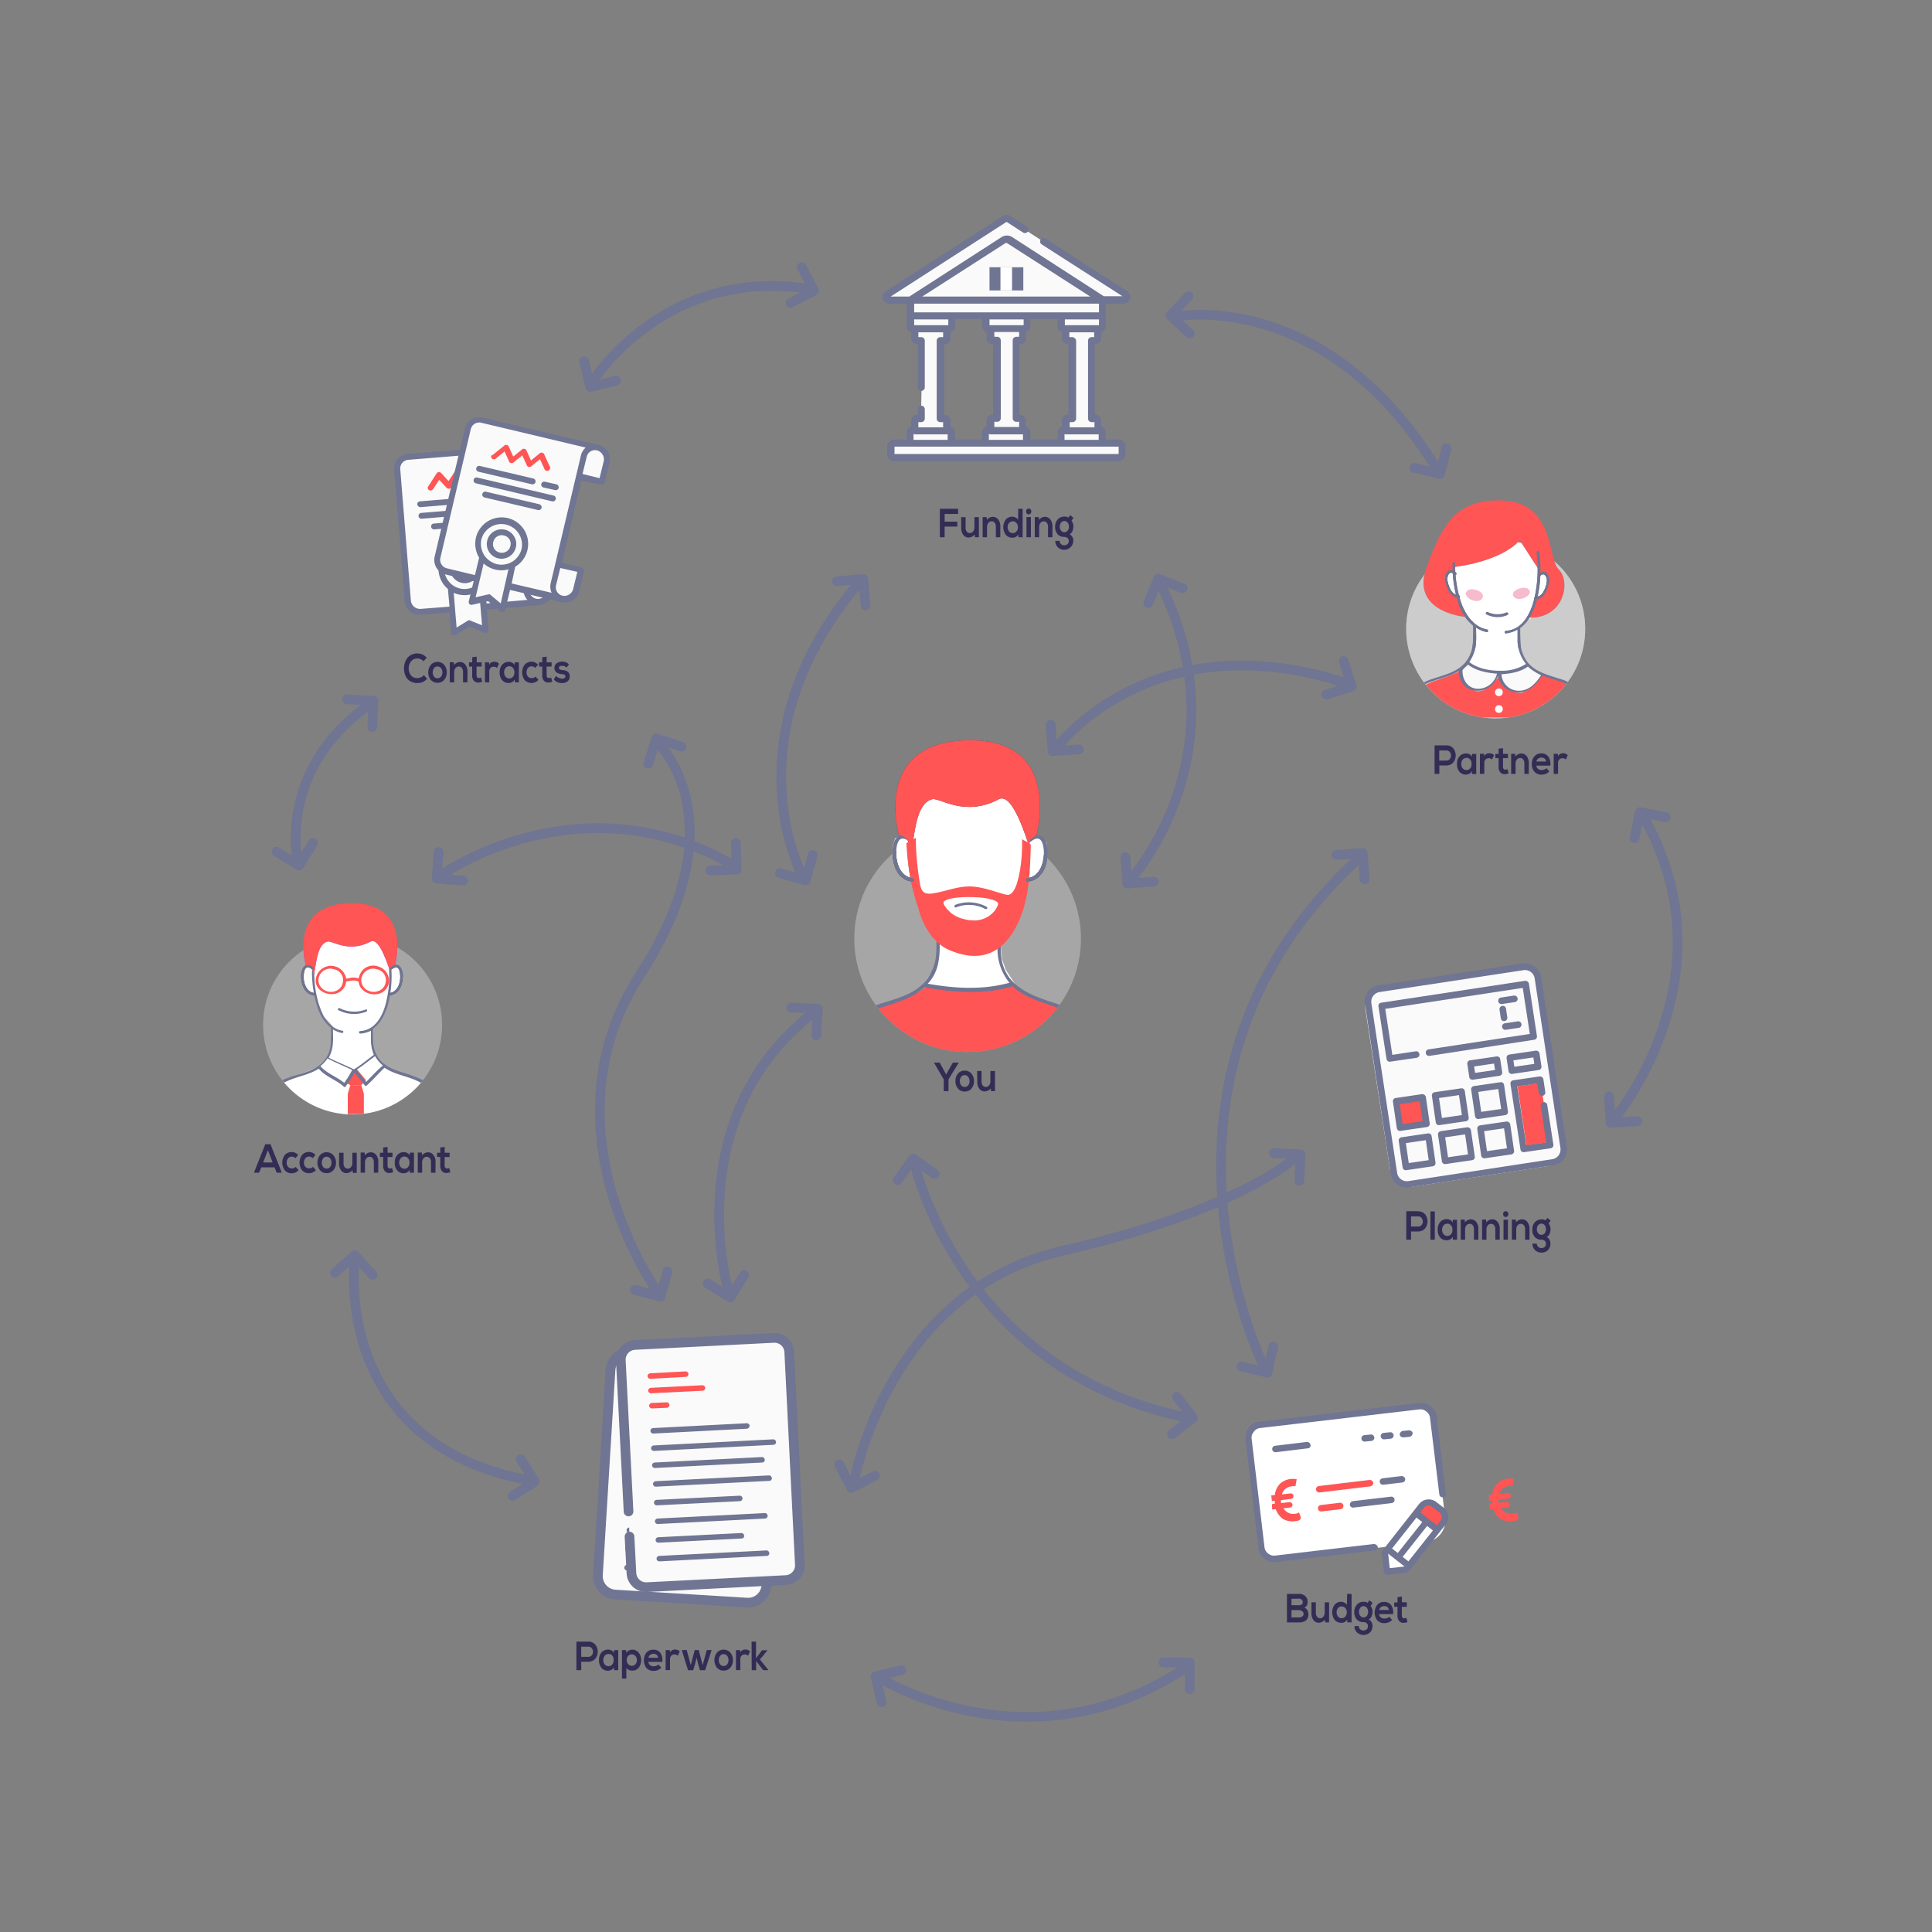 <svg id="Section1" xmlns="http://www.w3.org/2000/svg" viewBox="0 0 600 600"><rect x="0" y="0" width="600" height="600" fill="#808080" stroke="none"/><defs><clipPath id="clip-path"><circle class="cls-1" cx="300.5" cy="291.5" r="35.2"/></clipPath><clipPath id="clip-path-10"><circle class="cls-1" cx="464.5" cy="195.3" r="27.8"/></clipPath><clipPath id="clip-path-13"><path class="cls-1" d="M448.7 169.8h32.5v31.6h-32.5z"/></clipPath><clipPath id="clip-path-18"><circle class="cls-1" cx="109.5" cy="318.3" r="27.8"/></clipPath><style>.cls-1,.cls-10,.cls-11{fill:none}.cls-2{fill:#fff}.cls-3{fill:#f55}.cls-4{clip-path:url(#clip-path)}.cls-5{fill:#ccc;opacity:.5}.cls-12,.cls-20,.cls-5{isolation:isolate}.cls-11{stroke-miterlimit:10}.cls-8{fill:#6f7592}.cls-9{fill:#38332d}.cls-10,.cls-11{stroke:#6f7592;stroke-width:3px}.cls-10{stroke-linecap:round;stroke-linejoin:round}.cls-13{fill:#332d55}.cls-14{fill:#fafafa}.cls-18{clip-path:url(#clip-path-10)}.cls-19{fill:#54bbd3}.cls-20{fill:#e84376;opacity:.2}.cls-21{clip-path:url(#clip-path-13)}.cls-22{clip-path:url(#clip-path-18)}</style></defs><path class="cls-2" d="M283.8 273.3l-3.4-1.1-2-3.6-.7-3.5v-2.5l.6-1.9 1.9-.9 2.9-8 4.3-8.2 30.1-.6 2.6 8.8v7.3l.9 1.2 1.8-.2 1.6 1.8.2 4.9-1.9 4.6-2.6 1.5-2.2.6-7.8 19.4.5 5.1 1.1 3.4 2.7 4-2.9.8-5.7.9-5.7.3-5.4-.4-7.7-1.1 3.4-4.6.9-3.8V291l-5.9-13.2-1.6-4.5z"/><path class="cls-3" d="M320.1 259.5l-3-4c.4 5.8.4 12-1.1 17.6-.4 1.7-1.5 4.8-3.3 4.6s-7.1-2.5-11.4-2.6-8 1.7-12.1 2.2c-2.9.3-3.3-1.2-3.7-3.7a90.17 90.17 0 01-1.2-14.7c0-.7-.4-2.7 0-3.4l-3 4c.4 13.8 3.7 22 3.7 22a33 33 0 001.4 4.2c1.5 3.6 4.4 7.4 8 9 8.7 3.9 16.9 2.5 22-9 3.7-8.4 3.4-17.5 3.7-26.2zM308.5 283a8.07 8.07 0 01-6.9 2.6 6.93 6.93 0 01-2-.3 10.11 10.11 0 01-4-1.7c-.6-.4-3.2-2.9-2.6-3.8 0 0 1.1-1.5 8.4-1.4s8.4 1.7 8.4 1.8c.4.6-1 2.5-1.3 2.8z"/><g class="cls-4"><circle class="cls-5" cx="300.5" cy="291.5" r="35.2"/></g><path stroke-miterlimit="10" stroke="#fff" fill="#fff" d="M283.9 273.3l-3.4-1.1-2-3.6-.7-3.5v-2.5l.6-1.9 1.9-.9 2.9-8 4.4-8.2 30-.6 2.6 8.8v7.3l.9 1.2 1.8-.2 1.6 1.8.2 4.9-1.9 4.6-2.6 1.5-2.2.6-7.8 19.4.5 5.1 1.2 3.4 2.6 4-2.9.8-5.7.9-5.7.3-5.4-.4-7.7-1.1 3.4-4.6.9-3.8V291l-5.9-13.2-1.6-4.5z"/><g class="cls-4"><path class="cls-3" d="M256.3 327s4.4-9.2 12.7-12.4l7.1-2.6s9.7-3.7 11.6-5.6c0 0 18.1 2.6 26.3-1.2 0 0 7.4 5.1 9.8 5.9 0 0 11.4 2.8 15.2 7 0 0 6.4 4.8 6.2 8.8h-88.9z"/></g><path d="M282.9 264.5c1.2-4.2 1.2-14.9 6.6-16.3 2.3-.6 10 5.7 20.7 0 4.3-2.3 8.6 12.4 9.4 14.5l.3-1.9 2-1.5s8.3-30-21.5-29.4-21.2 29.6-21.2 29.6 3.3-.4 3.7 5z" fill="#40405b"/><g class="cls-4"><path class="cls-8" d="M258.9 323.7c2.4-4.3 7-7.6 11.6-9.6 1.9 4.3 2.1 8.9 1.7 13.6h1.2a29.07 29.07 0 00-1.8-14c4.5-1.8 9.3-2.7 13.3-5.4.1-.1.2-.1.2-.2a17.68 17.68 0 002.2-1.6c.1.1.2.2.3.2 9 1.6 18.1 2.2 26.9-.4a11 11 0 001.1 1c4.3 3.3 10.2 4.5 15.1 6.5l.6.3c-3.1 3.5-3.9 8.7-3.8 13.6h1.2c-.1-4.8.6-9.9 3.7-13.1 4.2 2 8.3 5.2 10.5 9.1a33.89 33.89 0 011.8 3.9h1.1a28.13 28.13 0 00-5-8.7c-3.3-3.7-8.6-5.8-13.3-7.4-7.8-2.5-15.8-5.5-16.6-14.9-.2-2.3-.1-4.6-.1-7 3.7-2.6 5.9-7.2 7.2-11.7a55.42 55.42 0 001.5-17.7 4.87 4.87 0 01-1.1.4 55 55 0 01-1.3 16.2c-1.5 6.3-5.1 13.3-12.4 13.7a2.44 2.44 0 000 1.2 12.08 12.08 0 005.1-1.4c0 1.8-.1 3.5 0 5.3a16.37 16.37 0 003.7 9.6c-8.3 2.3-16.9 1.8-25.4.3 2.7-2.8 3.5-6.2 3.7-9.9.1-2 0-4.1 0-6.1a12.25 12.25 0 004.4 1.7c.7.1.9-1 .2-1.1-5.9-1.1-9.2-6.4-11-11.6a50.94 50.94 0 01-2.5-16.9c0-.7-1.1-.6-1.1.1a52.83 52.83 0 002.7 17.7 20.38 20.38 0 006.3 9.4c0 2.6.1 5.2-.1 7.8a14.35 14.35 0 01-3.4 8.2c-3.3 3.9-8.5 5.2-13.2 6.7s-10 3.6-13.3 7.4a28.13 28.13 0 00-5 8.7h1.1c.7-1.2 1.3-2.7 2-3.9z"/></g><g class="cls-4"><path class="cls-8" d="M296.9 281.8a10.76 10.76 0 019.1.5c.5.2.9-.4.4-.7a11.77 11.77 0 00-9.7-.6c-.5.2-.3 1 .2.8z"/></g><g class="cls-4"><path class="cls-9" d="M319.7 260.4c-.5.4 0 1.4.5.9 3.3-2.6 4 1.1 4 3.9-.1 3.2-1.5 7.1-5.1 7.5-.7.1-.7 1.2 0 1.1 4.8-.5 6.3-5.3 6.2-9.6-.1-3.7-2.1-6.5-5.6-3.8z"/></g><g class="cls-4"><path class="cls-9" d="M282.8 260.4c.5.4 0 1.4-.5.9-3.3-2.6-4 1.1-4 3.9.1 3.2 1.5 7.1 5.1 7.5.7.1.7 1.2 0 1.1-4.8-.5-6.3-5.3-6.2-9.6 0-3.7 2.1-6.5 5.6-3.8z"/></g><g class="cls-4"><path class="cls-3" d="M320.2 259.7l-3-4c.4 5.8.4 12-1.1 17.6-.4 1.7-1.5 4.8-3.3 4.6s-7.1-2.5-11.4-2.6-8 1.7-12.1 2.2c-2.9.3-3.3-1.2-3.7-3.7a90.17 90.17 0 01-1.2-14.7c0-.7-.4-2.7 0-3.4l-3 4c.4 13.8 3.7 22 3.7 22a33 33 0 001.4 4.2c1.5 3.6 4.4 7.4 8 9 8.7 3.9 16.9 2.5 22-9 3.6-8.4 3.4-17.5 3.7-26.2zm-11.6 23.5a8.07 8.07 0 01-6.9 2.6 6.93 6.93 0 01-2-.3 10.11 10.11 0 01-4-1.7c-.6-.4-3.2-2.9-2.6-3.8 0 0 1.1-1.5 8.4-1.4s8.4 1.7 8.4 1.8c.4.6-1 2.5-1.3 2.8z"/></g><path class="cls-8" d="M319.7 260.4c-.5.4 0 1.4.5.9 3.3-2.6 4 1.1 4 3.9-.1 3.2-1.5 7.1-5.1 7.5-.7.1-.7 1.2 0 1.1 4.8-.5 6.3-5.3 6.2-9.6-.1-3.7-2.1-6.5-5.6-3.8zm-36.9 0c.5.4 0 1.4-.5.9-3.3-2.6-4 1.1-4 3.9.1 3.2 1.5 7.1 5.1 7.5.7.1.7 1.2 0 1.1-4.8-.5-6.3-5.3-6.2-9.6 0-3.7 2.1-6.5 5.6-3.8z"/><path class="cls-3" d="M282.9 264.5c1.2-4.2 1.2-14.9 6.6-16.3 2.3-.6 10 5.7 20.7 0 4.3-2.3 8.6 12.4 9.4 14.5l.3-1.9 2-1.5s8.3-30-21.5-29.4-21.2 29.6-21.2 29.6 3.3-.4 3.7 5z"/><path class="cls-10" d="M249 83l3.8 7.3-7.3 3.8M143.8 273.5l-8.2-.7.6-8.2"/><path class="cls-11" d="M92.5 267.4s-6.7-28.3 22.4-48.7M249.2 272s-23.3-43.1 17.8-91.3m61.1 51.6s29.3-40.1 90.5-20M351 273.2s35.8-38.9 9.1-92.5m5.1-82.4s46.4-9.2 81.2 47.6m54.9 201.6s37.6-44.5 8.9-94.1M392.8 425s-45.3-90.7 29.5-158.7m-218 135s-36.6-50.6-5.5-98.6 5.5-72 5.5-72M136.6 272s43-31 91.2-3.3M110.1 392.2s-6.7 56.5 54.6 67.6m61.6-58.5s-16.1-54.6 26.8-87.1m30.9 47s14 64.6 84.8 79.1"/><path class="cls-11" d="M265.1 460.8s10.1-59.9 65-72.4 72.5-29.1 72.5-29.1M273.4 521.2s46.5 29.3 95.5-3.7"/><path class="cls-10" d="M361.3 516.3h8.2v8.3m-95.7 4l-1.9-8 8-1.9m-8.2-60.4l-7.3 3.8-3.8-7.3m-29.5-58.9l-4.3 7.1-7-4.4m-12.5-3.8l-2.2 7.9-7.9-2.1m-35.5 52.6l4.4 6.9-6.9 4.5M104 395.3l6.2-5.5 5.5 6.1m249.8 37.9l5 6.5-6.5 5.1m31.4-27.2l-1.8 8.1-8.1-1.9m10.1-66.3l8.3.4-.4 8.2m-124.7-.2l4.8-6.7 6.7 4.8m-44.6-51.7l8.3.4-.5 8.2m255 26.7l-8.3.5-.5-8.2m7.9-80.2l1.7-8.1 8 1.6M415 265.5l8.2-.6.6 8.2m-6.5-67.8l2.5 7.9-7.9 2.5m-76.8 17l-8.2.6-.6-8.2m32 48.7l-8.2.6-.6-8.2m7.1-78.9l3.1-7.6 7.6 3m-107.4-2.2l8.2-.7.7 8.2m-77.5-69.8l-8 2-1.9-8m71 153.3l-2.2 7.9-8-2.2m-13.7-9.4l.3 8.3-8.2.2m-123.4-8.5l-4.3 7-7-4.3m21.9-47.3l8.2.4-.4 8.2m85.7 11.4l2.5-7.9 7.9 2.6m157.8-128.3l-6-5.6 5.6-6m80.1 47.2l-2 8-8-1.9"/><g class="cls-12"><path class="cls-13" d="M291.83 330l2 3.66 2.09-3.66h1.79v.08l-3.14 5.13v3.65h-1.49v-3.66l-3-5.13V330zm5.67 3.42a2.6 2.6 0 012.08-.93 2.64 2.64 0 012.1.93 3.43 3.43 0 01.8 2.32 3.48 3.48 0 01-.78 2.32 2.63 2.63 0 01-2.11.93 2.59 2.59 0 01-2.09-.93 3.48 3.48 0 01-.78-2.32 3.52 3.52 0 01.78-2.32zm2.09.47a1.27 1.27 0 00-1.1.55 2.31 2.31 0 000 2.6 1.42 1.42 0 002.21 0 2.12 2.12 0 00.4-1.3 2.08 2.08 0 00-.42-1.29 1.31 1.31 0 00-1.09-.56zm3.87-1.28h1.37v3.27a2 2 0 00.35 1.2 1.19 1.19 0 001 .47 1.25 1.25 0 001-.51 1.92 1.92 0 00.4-1.24v-3.19H309v6.25h-1.23l-.09-.84a2.48 2.48 0 01-1.87.93 2 2 0 01-1.66-.82 3.53 3.53 0 01-.64-2.24z"/></g><g class="cls-12"><path class="cls-13" d="M182.73 509.81a2.84 2.84 0 011.26.27 2.64 2.64 0 01.92.71 3.09 3.09 0 01.53 1 3.58 3.58 0 010 2.3 3.09 3.09 0 01-.53 1 2.64 2.64 0 01-.92.71 2.84 2.84 0 01-1.26.27h-2.22v2.61H179v-8.86h3.71zm-2.22 1.59v3.14h2.22a1.26 1.26 0 001.06-.49 1.66 1.66 0 00.38-1.08 1.82 1.82 0 00-.38-1.08 1.28 1.28 0 00-1.06-.49zm10.13 1.9l.05-.86H192v6.24h-1.29l-.07-.91a1.64 1.64 0 01-.75.79 2.26 2.26 0 01-1 .31 2.61 2.61 0 01-2.06-.86 3.48 3.48 0 01-.8-2.46 3.38 3.38 0 01.82-2.41 2.65 2.65 0 012.07-.85 2 2 0 011 .28 1.8 1.8 0 01.72.73zm-1.64.37a1.56 1.56 0 00-1.18.5 2.32 2.32 0 000 2.77 1.54 1.54 0 001.18.51 1.48 1.48 0 001-.39 1.7 1.7 0 00.52-.94 3.45 3.45 0 000-1.11 1.69 1.69 0 00-.52-1 1.48 1.48 0 00-1-.34zm5.53 7.62h-1.37v-8.85h1.28l.09.86a1.9 1.9 0 01.8-.74 2.16 2.16 0 011-.26 2.57 2.57 0 012 .93 3.47 3.47 0 01.79 2.34 3.61 3.61 0 01-.75 2.34 2.5 2.5 0 01-2 .92 2.82 2.82 0 01-1.06-.21 1.54 1.54 0 01-.79-.67zm.57-4.46a1.51 1.51 0 002.26 0 2.08 2.08 0 000-2.53 1.55 1.55 0 00-2.3 0 1.93 1.93 0 00-.43 1.27 1.87 1.87 0 00.47 1.26zm10.59-.72h-4.33a1.38 1.38 0 00.5 1 1.71 1.71 0 001.15.37 2.26 2.26 0 00.83-.16 1.5 1.5 0 00.65-.42l.88 1a2.59 2.59 0 01-1.07.75 3.36 3.36 0 01-1.31.26 2.88 2.88 0 01-2.24-.9 4 4 0 010-4.78 2.75 2.75 0 012.15-.91 2.6 2.6 0 012.19 1 4.09 4.09 0 01.6 2.79zm-4.31-1.28h3a1.32 1.32 0 00-.45-.9 1.5 1.5 0 00-1-.31 1.6 1.6 0 00-1 .31 1.52 1.52 0 00-.55.9zm5.36-2.39H208l.1.72a1.62 1.62 0 01.68-.71 2.21 2.21 0 01.89-.17 1.85 1.85 0 011.43.59l-.62 1.34a1.41 1.41 0 00-1-.4 1.37 1.37 0 00-1 .38 1.64 1.64 0 00-.4 1.2v3.29h-1.37zm9.01-.01H217l1.22 4.69 1.27-4.69H221l-2 6.27h-1.6l-.57-1.84-.49-2.09-.5 2.09-.57 1.84h-1.6l-1.94-6.27h1.53l1.27 4.69zm6.89.82a2.61 2.61 0 012.08-.94 2.66 2.66 0 012.1.94 3.41 3.41 0 01.8 2.32 3.5 3.5 0 01-.78 2.32 2.63 2.63 0 01-2.11.93 2.59 2.59 0 01-2.09-.93 3.84 3.84 0 010-4.64zm2.09.47a1.28 1.28 0 00-1.1.54 2.15 2.15 0 00-.4 1.31 2.09 2.09 0 00.4 1.29 1.4 1.4 0 002.21 0 2.23 2.23 0 000-2.58 1.31 1.31 0 00-1.11-.56zm3.84-1.28h1.27l.1.72a1.62 1.62 0 01.68-.71 2.19 2.19 0 01.88-.17 1.83 1.83 0 011.43.59l-.62 1.34a1.37 1.37 0 00-1-.4 1.41 1.41 0 00-1 .38 1.63 1.63 0 00-.39 1.2v3.29h-1.37zm4.84-2.61h1.38V515l1.86-2.51h1.64v.09l-2.29 2.8 2.58 3.18v.12H237l-2.17-2.82v2.82h-1.38z"/></g><g class="cls-12"><path class="cls-13" d="M293.37 166.84h-1.49V158h5.66v1.61h-4.17V162h3.94v1.54h-3.94zm5.12-6.24h1.38v3.26a2 2 0 00.34 1.21 1.19 1.19 0 001 .47 1.22 1.22 0 001-.51 1.92 1.92 0 00.4-1.24v-3.19H304v6.25h-1.22l-.09-.85a2.49 2.49 0 01-1.88.94 2 2 0 01-1.66-.82 3.61 3.61 0 01-.64-2.24zm12.16 6.24h-1.37v-3.27a2 2 0 00-.35-1.2 1.16 1.16 0 00-1-.47 1.25 1.25 0 00-1 .51 2 2 0 00-.4 1.24v3.19h-1.36v-6.25h1.23l.09.85a2.44 2.44 0 011.82-.94 2.08 2.08 0 011.68.82 3.4 3.4 0 01.67 2.24zm5.57-8.84h1.37v8.85h-1.28l-.09-.86a1.94 1.94 0 01-1.79 1 2.67 2.67 0 01-2.05-.88 4 4 0 010-4.8 2.63 2.63 0 012-.85 2.37 2.37 0 011 .27 1.58 1.58 0 01.79.73zm-1.7 3.9a1.47 1.47 0 00-1.13.5 1.89 1.89 0 00-.45 1.32 2 2 0 00.46 1.33 1.44 1.44 0 001.12.51 1.48 1.48 0 001.14-.51 1.89 1.89 0 00.47-1.33 1.84 1.84 0 00-.48-1.31 1.48 1.48 0 00-1.13-.52zm4.39-2.39a.87.87 0 01-.25-.67.88.88 0 01.25-.67.76.76 0 011.11 0 .89.89 0 01.26.67.87.87 0 01-.26.67.76.76 0 01-1.11 0zm1.24 1.07h-1.37v6.26h1.37zm6.69 6.26h-1.37v-3.27a2 2 0 00-.35-1.2 1.16 1.16 0 00-1-.47 1.25 1.25 0 00-1 .51 2 2 0 00-.4 1.24v3.19h-1.36v-6.25h1.23l.09.85a2.46 2.46 0 011.82-.94 2.06 2.06 0 011.68.82 3.4 3.4 0 01.67 2.24zm4.98-6.09l.56-.78 1 .86-.62.88a2.92 2.92 0 01.58 1.85 3.46 3.46 0 01-.27 1.35 1.88 1.88 0 01-.9 1 2.19 2.19 0 011.15 2.06 2.84 2.84 0 01-4.79 2 2.67 2.67 0 01-.8-2h1.36a1.24 1.24 0 00.42 1 1.52 1.52 0 001 .37 1.49 1.49 0 001-.35 1.25 1.25 0 00.4-1 1.11 1.11 0 00-.42-.93 1.61 1.61 0 00-1-.32 2.6 2.6 0 01-2.05-.84 3.29 3.29 0 01-.76-2.3 3.25 3.25 0 01.81-2.3 2.66 2.66 0 012-.86 2.06 2.06 0 011.33.31zm-1.27 1.05a1.31 1.31 0 00-1 .48 1.88 1.88 0 00-.42 1.28 1.85 1.85 0 00.42 1.27 1.33 1.33 0 001 .46 1.3 1.3 0 001-.47 1.89 1.89 0 00.41-1.26 1.92 1.92 0 00-.41-1.27 1.29 1.29 0 00-1-.49z"/></g><g class="cls-12"><path class="cls-13" d="M131.63 209.66l1 1.15a3.82 3.82 0 01-3 1.32 4.36 4.36 0 01-1.88-.39 3.48 3.48 0 01-1.31-1 4.6 4.6 0 01-.73-1.45 5.48 5.48 0 01-.25-1.69 5.75 5.75 0 01.25-1.71 4.77 4.77 0 01.76-1.49 3.42 3.42 0 011.32-1.07 4.08 4.08 0 011.84-.4 3.77 3.77 0 012.89 1.35l-1 1.08a2.43 2.43 0 00-1.9-.84 2.39 2.39 0 00-2 .92 3.37 3.37 0 00-.69 2.16 3.45 3.45 0 00.69 2.12 2.4 2.4 0 002 .88 2.55 2.55 0 001.06-.24 2.44 2.44 0 00.95-.7zm2.16-3.16a2.57 2.57 0 012.08-.94 2.63 2.63 0 012.1.94 3.77 3.77 0 010 4.63 2.84 2.84 0 01-4.2 0 3.81 3.81 0 010-4.63zm2.09.46a1.32 1.32 0 00-1.11.55 2.36 2.36 0 000 2.6 1.41 1.41 0 002.22 0 2.25 2.25 0 000-2.59 1.32 1.32 0 00-1.11-.52zm9.29 4.96h-1.37v-3.26a2 2 0 00-.35-1.2 1.16 1.16 0 00-1-.47 1.25 1.25 0 00-1 .51 2 2 0 00-.4 1.24v3.18h-1.36v-6.25h1.23l.09.85a2.48 2.48 0 011.82-.94 2.11 2.11 0 011.68.82 3.43 3.43 0 01.67 2.25zm1.51-7.83l1.37-.16v1.77h1.53v1.3H148v2.69a1 1 0 00.19.66.69.69 0 00.53.23 1.42 1.42 0 00.66-.19l.38 1.31a2.8 2.8 0 01-1.13.27 1.76 1.76 0 01-1.46-.55 2.47 2.47 0 01-.53-1.73V207h-1v-1.3h1zm3.92 1.6h1.27l.1.72a1.56 1.56 0 01.68-.71 2 2 0 01.89-.18 1.79 1.79 0 011.42.6l-.61 1.34a1.42 1.42 0 00-1-.41 1.34 1.34 0 00-1 .39 1.57 1.57 0 00-.4 1.19v3.29h-1.35zm9.23.86v-.86h1.31v6.23h-1.24l-.07-.91a1.66 1.66 0 01-.75.8 2.21 2.21 0 01-1.05.3 2.62 2.62 0 01-2.06-.85 3.52 3.52 0 01-.79-2.46 3.4 3.4 0 01.81-2.42 2.72 2.72 0 012.08-.84 2.1 2.1 0 011 .27 1.71 1.71 0 01.76.74zm-1.64.36a1.52 1.52 0 00-1.17.51 2.26 2.26 0 000 2.76 1.49 1.49 0 001.17.52 1.44 1.44 0 001-.4 1.67 1.67 0 00.52-.94 3.44 3.44 0 000-1.11 1.67 1.67 0 00-.52-.94 1.44 1.44 0 00-1-.4zm8.12 3.2l.92 1a2.78 2.78 0 01-2.13 1 2.83 2.83 0 01-2.11-.85 4 4 0 010-4.9 2.83 2.83 0 012.11-.85 2.62 2.62 0 012 .92l-.87 1a1.51 1.51 0 00-1.11-.5 1.47 1.47 0 00-1.15.52 2 2 0 00-.45 1.33 1.89 1.89 0 00.45 1.34 1.49 1.49 0 001.13.48 1.53 1.53 0 001.21-.49zm2.09-6.02l1.37-.16v1.77h1.53v1.3h-1.54v2.69a1 1 0 00.2.66.65.65 0 00.52.23 1.38 1.38 0 00.66-.19l.39 1.31a2.88 2.88 0 01-1.14.27 1.74 1.74 0 01-1.45-.55 2.47 2.47 0 01-.54-1.73V207h-1v-1.3h1zm8.31 2.24l-.76 1a1.82 1.82 0 00-1.38-.55c-.67 0-1 .2-1 .62s.35.63 1 .68a5.5 5.5 0 01.65.08 2.9 2.9 0 01.63.18 1.82 1.82 0 01.56.34 1.67 1.67 0 01.38.56 2.17 2.17 0 01.15.84 1.94 1.94 0 01-.62 1.46 2.5 2.5 0 01-1.76.59 4.05 4.05 0 01-1.39-.23 3 3 0 01-1.17-.9l.68-1.11a2.12 2.12 0 00.85.61 2.86 2.86 0 001.06.27 1.11 1.11 0 00.7-.2.66.66 0 00.3-.55.53.53 0 00-.25-.47 2.13 2.13 0 00-.85-.19 3.79 3.79 0 01-.81-.14 3.12 3.12 0 01-.73-.32 1.43 1.43 0 01-.55-.59 1.79 1.79 0 01-.21-.88 1.88 1.88 0 01.22-.91 1.62 1.62 0 01.58-.61 2.86 2.86 0 01.74-.32 2.76 2.76 0 01.8-.11 2.92 2.92 0 012.18.85z"/></g><g class="cls-12"><path class="cls-13" d="M440.44 376.18a2.91 2.91 0 011.26.27 2.6 2.6 0 01.91.71 3.09 3.09 0 01.53 1 3.43 3.43 0 01.19 1.15 3.51 3.51 0 01-.19 1.15 3.2 3.2 0 01-.53 1 2.6 2.6 0 01-.91.71 2.91 2.91 0 01-1.26.27h-2.23V385h-1.48v-8.85h3.71zm-2.23 1.59v3.14h2.23a1.3 1.3 0 001.06-.49 1.65 1.65 0 00.37-1.08 1.71 1.71 0 00-.38-1.08 1.24 1.24 0 00-1.05-.49zm6.02-1.57h1.36v8.8h-1.36zm6.91 3.47l.05-.86h1.31V385h-1.29l-.07-.91a1.66 1.66 0 01-.75.8 2.21 2.21 0 01-1.05.3 2.62 2.62 0 01-2.06-.85 3.52 3.52 0 01-.79-2.46 3.4 3.4 0 01.81-2.42 2.72 2.72 0 012.08-.84 2.1 2.1 0 011 .27 1.71 1.71 0 01.76.78zm-1.64.37a1.51 1.51 0 00-1.17.5 2 2 0 00-.47 1.38 2 2 0 00.47 1.39 1.52 1.52 0 001.17.51 1.46 1.46 0 001-.39 1.67 1.67 0 00.52-.95 3.38 3.38 0 000-1.1 1.61 1.61 0 00-.52-.95 1.46 1.46 0 00-1-.43zm9.62 4.96h-1.37v-3.26a2 2 0 00-.35-1.2 1.19 1.19 0 00-1-.47 1.25 1.25 0 00-1 .51 1.9 1.9 0 00-.4 1.24V385h-1.36v-6.25h1.23l.09.85a2.46 2.46 0 011.82-.93 2.1 2.1 0 011.68.81 3.51 3.51 0 01.67 2.25zm6.63 0h-1.37v-3.26a2 2 0 00-.35-1.2 1.16 1.16 0 00-1-.47 1.25 1.25 0 00-1 .51 2 2 0 00-.4 1.24V385h-1.36v-6.25h1.23l.09.85a2.48 2.48 0 011.82-.93 2.07 2.07 0 011.68.81 3.45 3.45 0 01.67 2.25zm1.31-7.28a1 1 0 010-1.34.81.81 0 01.56-.24.77.77 0 01.55.24 1 1 0 010 1.34.77.77 0 01-.55.24.81.81 0 01-.56-.24zm1.24 1.06h-1.37V385h1.37zM475 385h-1.37v-3.26a1.9 1.9 0 00-.35-1.2 1.16 1.16 0 00-1-.47 1.22 1.22 0 00-1 .51 1.9 1.9 0 00-.4 1.24V385h-1.36v-6.25h1.22l.09.85a2.48 2.48 0 011.82-.93 2.11 2.11 0 011.69.81 3.5 3.5 0 01.66 2.25zm5-6l.55-.79 1 .87-.62.88a2.91 2.91 0 01.59 1.85 3.55 3.55 0 01-.28 1.35 1.86 1.86 0 01-.89 1 2.19 2.19 0 011.14 2.06 2.63 2.63 0 01-2.77 2.78 2.79 2.79 0 01-2-.77 2.68 2.68 0 01-.8-2h1.36a1.26 1.26 0 00.43 1 1.53 1.53 0 001 .37 1.47 1.47 0 001-.35 1.25 1.25 0 00.4-1 1.09 1.09 0 00-.42-.93 1.54 1.54 0 00-1-.32 2.63 2.63 0 01-2.06-.85 3.31 3.31 0 01-.76-2.29 3.25 3.25 0 01.81-2.3 2.63 2.63 0 012-.86 2 2 0 011.32.3zm-1.29 1a1.32 1.32 0 00-1 .48 1.88 1.88 0 00-.42 1.28 1.81 1.81 0 00.42 1.26 1.31 1.31 0 001 .47 1.33 1.33 0 001-.47 2.16 2.16 0 000-2.53 1.29 1.29 0 00-1-.49z"/></g><g class="cls-12"><path class="cls-13" d="M403.35 495a2.89 2.89 0 012 .65 2.39 2.39 0 01.74 1.92 1.78 1.78 0 01-1 1.71 1.66 1.66 0 01.94.83 2.53 2.53 0 01.32 1.14c0 1.74-1 2.61-2.95 2.61h-3.73V495zm-2.27 1.52v2h2.27c.83 0 1.24-.32 1.24-.95a1.12 1.12 0 00-.3-.74 1.21 1.21 0 00-.94-.35zm0 3.51v2.27h2.27a2.39 2.39 0 00.66-.08 1.24 1.24 0 00.56-.33.89.89 0 00.26-.65 1 1 0 00-.48-.89 1.8 1.8 0 00-1-.32zm6.2-2.42h1.37v3.27a2 2 0 00.35 1.2 1.16 1.16 0 001 .47 1.22 1.22 0 001-.51 1.92 1.92 0 00.4-1.24v-3.19h1.36v6.25h-1.22l-.09-.85a2.48 2.48 0 01-1.88.94 2 2 0 01-1.66-.82 3.61 3.61 0 01-.63-2.24zm11.08-2.61h1.38v8.84h-1.29l-.09-.86a1.9 1.9 0 01-1.78 1 2.66 2.66 0 01-2.06-.88 4 4 0 010-4.8 2.63 2.63 0 012-.85 2.37 2.37 0 011 .27 1.64 1.64 0 01.78.73zm-1.69 3.89a1.47 1.47 0 00-1.13.5 2.16 2.16 0 000 2.65 1.43 1.43 0 001.12.51 1.48 1.48 0 001.14-.51 1.87 1.87 0 00.46-1.33 1.85 1.85 0 00-.47-1.31 1.48 1.48 0 00-1.12-.5zm8.06-1.13l.55-.78 1 .86-.62.89a2.88 2.88 0 01.59 1.84 3.38 3.38 0 01-.28 1.36 1.84 1.84 0 01-.89 1 2.2 2.2 0 011.15 2.06 2.7 2.7 0 01-.78 2 3 3 0 01-4 0 2.66 2.66 0 01-.79-2H422a1.24 1.24 0 00.42 1 1.48 1.48 0 001 .37 1.42 1.42 0 001-.35 1.25 1.25 0 00.4-1 1.11 1.11 0 00-.42-.93 1.6 1.6 0 00-1-.32 2.63 2.63 0 01-2.06-.84 3.34 3.34 0 01-.75-2.3 3.2 3.2 0 01.81-2.29 2.61 2.61 0 012-.87 2.08 2.08 0 011.33.3zm-1.27 1.05a1.33 1.33 0 00-1 .48 2 2 0 00-.41 1.28 1.88 1.88 0 00.41 1.27 1.36 1.36 0 001 .47 1.31 1.31 0 001-.48 1.81 1.81 0 00.42-1.26 1.89 1.89 0 00-.42-1.27 1.32 1.32 0 00-1-.49zm9.17 2.47h-4.33a1.43 1.43 0 00.51 1 1.71 1.71 0 001.15.37 2.3 2.3 0 00.83-.16 1.5 1.5 0 00.65-.42l.88 1a2.59 2.59 0 01-1.07.75 3.36 3.36 0 01-1.31.26 2.88 2.88 0 01-2.24-.9 4 4 0 010-4.78 2.74 2.74 0 012.14-.91 2.59 2.59 0 012.2 1 4 4 0 01.59 2.79zm-4.3-1.28h3a1.35 1.35 0 00-.45-.9 1.52 1.52 0 00-1-.31 1.6 1.6 0 00-1 .31 1.51 1.51 0 00-.55.9zm5.67-4l1.37-.17v1.77h1.53v1.4h-1.54v2.7a1 1 0 00.19.66.68.68 0 00.53.22 1.31 1.31 0 00.66-.19l.38 1.32a2.8 2.8 0 01-1.13.27 1.77 1.77 0 01-1.46-.56 2.49 2.49 0 01-.53-1.72V499h-1v-1.33h1z"/></g><g class="cls-12"><path class="cls-13" d="M85.92 364.19l-.67-1.67h-4.11l-.68 1.67h-1.6l3.53-8.85H84l3.53 8.85zM84.66 361l-1.46-3.8-1.47 3.8zm7.16 1.38l.92 1a2.78 2.78 0 01-2.13 1 2.83 2.83 0 01-2.11-.85 4 4 0 010-4.9 2.83 2.83 0 012.11-.85 2.62 2.62 0 012 .92l-.87 1a1.51 1.51 0 00-1.11-.5 1.47 1.47 0 00-1.15.52 2 2 0 00-.45 1.33 1.89 1.89 0 00.45 1.34 1.49 1.49 0 001.13.48 1.53 1.53 0 001.21-.49zm5.36 0l.93 1a2.93 2.93 0 01-4.25.13 4 4 0 010-4.9 2.83 2.83 0 012.11-.85 2.61 2.61 0 012 .92l-.86 1a1.55 1.55 0 00-1.12-.5 1.46 1.46 0 00-1.14.52 2 2 0 00-.45 1.33 1.89 1.89 0 00.45 1.34 1.47 1.47 0 001.12.48 1.52 1.52 0 001.21-.47zm2.17-3.61a2.79 2.79 0 014.18 0 3.39 3.39 0 01.81 2.31 3.49 3.49 0 01-.79 2.32 2.63 2.63 0 01-2.1.93 2.6 2.6 0 01-2.1-.93 3.83 3.83 0 010-4.63zm2.1.46a1.27 1.27 0 00-1.11.55 2.31 2.31 0 000 2.6 1.4 1.4 0 002.21 0 2.25 2.25 0 000-2.59 1.3 1.3 0 00-1.1-.56zm3.86-1.23h1.38v3.26a2 2 0 00.34 1.2 1.19 1.19 0 001 .47 1.22 1.22 0 001-.51 1.9 1.9 0 00.4-1.24V358h1.36v6.25h-1.22l-.09-.85a2.51 2.51 0 01-1.88.93 2 2 0 01-1.66-.82 3.59 3.59 0 01-.64-2.24zm12.16 6.19h-1.37v-3.26a2 2 0 00-.35-1.2 1.14 1.14 0 00-1-.47 1.25 1.25 0 00-1 .51 2 2 0 00-.4 1.23v3.19H112v-6.25h1.23l.09.85a2.49 2.49 0 011.82-.94 2.11 2.11 0 011.68.82 3.41 3.41 0 01.67 2.25zm1.53-7.83l1.37-.16v1.8h1.53v1.33h-1.54V362a1 1 0 00.19.66.69.69 0 00.53.23 1.42 1.42 0 00.66-.19l.38 1.31a2.8 2.8 0 01-1.13.27 1.79 1.79 0 01-1.46-.55A2.47 2.47 0 01119 362v-2.7h-1V358h1zm8.25 2.46v-.86h1.31v6.23h-1.29l-.07-.91a1.66 1.66 0 01-.75.8 2.33 2.33 0 01-1 .3 2.62 2.62 0 01-2.06-.85 3.52 3.52 0 01-.79-2.46 3.4 3.4 0 01.81-2.42 2.76 2.76 0 012.08-.85 2.1 2.1 0 011 .28 1.71 1.71 0 01.76.74zm-1.64.36a1.52 1.52 0 00-1.17.51 2.26 2.26 0 000 2.76 1.52 1.52 0 001.17.52 1.44 1.44 0 001-.4 1.67 1.67 0 00.52-.94 3.44 3.44 0 000-1.11 1.67 1.67 0 00-.52-.94 1.44 1.44 0 00-1-.4zm9.62 5.01h-1.38v-3.26a1.9 1.9 0 00-.35-1.2 1.13 1.13 0 00-1-.47 1.22 1.22 0 00-1 .51 1.89 1.89 0 00-.4 1.23v3.19h-1.36v-6.25H131l.09.85a2.5 2.5 0 011.83-.94 2.11 2.11 0 011.68.82 3.47 3.47 0 01.67 2.25zm1.5-7.83l1.37-.16v1.8h1.53v1.33h-1.54V362a1 1 0 00.2.66.65.65 0 00.52.23 1.45 1.45 0 00.67-.19l.38 1.31a2.88 2.88 0 01-1.14.27 1.77 1.77 0 01-1.45-.55 2.47 2.47 0 01-.54-1.73v-2.7h-1V358h1z"/></g><g class="cls-12"><path class="cls-13" d="M449.19 231.47a2.91 2.91 0 011.26.27 2.6 2.6 0 01.91.71 3.2 3.2 0 01.53 1 3.51 3.51 0 01.19 1.15 3.47 3.47 0 01-.19 1.15 3.09 3.09 0 01-.53 1 2.6 2.6 0 01-.91.71 2.91 2.91 0 01-1.26.27H447v2.61h-1.48v-8.86h3.71zm-2.23 1.6v3.13h2.23a1.29 1.29 0 001.06-.48 1.69 1.69 0 00.37-1.09 1.76 1.76 0 00-.38-1.08 1.26 1.26 0 00-1.05-.48zm10.13 1.93l.05-.86h1.32v6.24h-1.3l-.07-.91a1.7 1.7 0 01-.75.8 2.33 2.33 0 01-1 .3 2.65 2.65 0 01-2.06-.85 3.52 3.52 0 01-.79-2.47 3.38 3.38 0 01.81-2.41 2.69 2.69 0 012.08-.85 2.07 2.07 0 011.05.28 1.72 1.72 0 01.66.73zm-1.64.37a1.52 1.52 0 00-1.17.51 1.93 1.93 0 00-.47 1.37 2 2 0 00.47 1.39 1.52 1.52 0 001.17.51 1.46 1.46 0 001-.39 1.64 1.64 0 00.52-.94 3.44 3.44 0 000-1.11 1.64 1.64 0 00-.52-.95 1.46 1.46 0 00-1-.43zm4.16-1.27h1.27l.11.72a1.52 1.52 0 01.67-.7 2.08 2.08 0 01.89-.18 1.85 1.85 0 011.43.59l-.62 1.34a1.41 1.41 0 00-1-.4 1.37 1.37 0 00-1 .38 1.63 1.63 0 00-.39 1.2v3.29h-1.38zm5.79-1.59l1.38-.17v1.78h1.53v1.32h-1.54v2.7a1 1 0 00.19.66.67.67 0 00.53.22 1.33 1.33 0 00.66-.19l.38 1.32a2.88 2.88 0 01-1.14.27 1.77 1.77 0 01-1.45-.55 2.49 2.49 0 01-.54-1.73v-2.7h-1v-1.32h1zm9.38 7.83h-1.37v-3.26a2 2 0 00-.35-1.21 1.15 1.15 0 00-1-.46 1.24 1.24 0 00-1 .5 2 2 0 00-.39 1.24v3.19h-1.37v-6.25h1.23l.09.85a2.46 2.46 0 011.82-.94 2.06 2.06 0 011.68.82 3.4 3.4 0 01.67 2.24zm6.68-2.57h-4.33a1.43 1.43 0 00.51 1 1.69 1.69 0 001.15.37 2.34 2.34 0 00.83-.16 1.47 1.47 0 00.65-.42l.88 1a2.66 2.66 0 01-1.07.75 3.41 3.41 0 01-1.32.26 2.86 2.86 0 01-2.23-.9 3.49 3.49 0 01-.82-2.42 3.43 3.43 0 01.81-2.36 2.73 2.73 0 012.14-.91 2.58 2.58 0 012.19 1 4 4 0 01.61 2.79zm-4.31-1.28h3a1.35 1.35 0 00-.45-.9 1.52 1.52 0 00-1-.31 1.53 1.53 0 00-1.56 1.21zm5.37-2.39h1.27l.1.72a1.52 1.52 0 01.67-.7 2.11 2.11 0 01.89-.18 1.83 1.83 0 011.43.59l-.62 1.34a1.37 1.37 0 00-1-.4 1.41 1.41 0 00-1 .38 1.63 1.63 0 00-.39 1.2v3.29h-1.37z"/></g><path class="cls-14" d="M480.4 362.2l-40.9 6.2a6.85 6.85 0 01-7.9-5.8l-7.5-48.8a6.85 6.85 0 015.8-7.9l40.9-6.2a6.85 6.85 0 017.9 5.8l7.5 48.8a6.78 6.78 0 01-5.8 7.9z"/><path class="cls-8" d="M467.8 348.3l-8.2 1.2a1 1 0 00-.8 1.2l1.2 8.2a1 1 0 001.2.8l8.2-1.2a1 1 0 00.8-1.2l-1.2-8.2a1.16 1.16 0 00-1.2-.8zm.2 8.3l-6.2.9-.9-6.2 6.2-.9zm-12.4-6.5l-8.2 1.2a1 1 0 00-.8 1.2l1.2 8.2a1 1 0 001.2.8l8.2-1.2a1 1 0 00.8-1.2l-1.2-8.2a1.13 1.13 0 00-1.2-.8zm.3 8.4l-6.2.9-.9-6.2 6.2-.9zm-2.2-20.5l-8.2 1.2a1 1 0 00-.8 1.2l1.2 8.2a1 1 0 001.2.8l8.2-1.2a1 1 0 00.8-1.2l-1.2-8.2a1 1 0 00-1.2-.8zm.3 8.3l-6.2.9-.9-6.2 6.2-.9zm-10.6 5.7l-8.2 1.2a1 1 0 00-.8 1.2l1.2 8.2a1 1 0 001.2.8l8.2-1.2a1 1 0 00.8-1.2l-1.2-8.2a1 1 0 00-1.2-.8zm.3 8.3l-6.2.9-.9-6.2 6.2-.9zm33.2-34l-8.2 1.2a1 1 0 00-.8 1.2l.6 4a1 1 0 001.2.8l8.2-1.2a1 1 0 00.8-1.2l-.6-4a1.06 1.06 0 00-1.2-.8zm-.4 4.1l-6.2.9-.3-2 6.2-.9zm-10.6 5.7l-8.2 1.2a1 1 0 00-.8 1.2l1.2 8.2a1 1 0 001.2.8l8.2-1.2a1 1 0 00.8-1.2l-1.2-8.2a1 1 0 00-1.2-.8zm.3 8.3l-6.2.9-.9-6.2 6.2-.9zm-1.5-16.3l-8.2 1.2a1 1 0 00-.8 1.2l.6 4a1 1 0 001.2.8l8.2-1.2a1 1 0 00.8-1.2l-.6-4a1 1 0 00-1.2-.8zm-.4 4.2l-6.2.9-.3-2 6.2-.9z"/><path class="cls-8" d="M472.8 299.2l-44.7 6.8a5 5 0 00-4.2 5.8l8 52.7a5 5 0 005.8 4.2l44.7-6.8a5 5 0 004.2-5.8l-8-52.7a5.21 5.21 0 00-5.8-4.2zm11.8 57.3a3.06 3.06 0 01-2.5 3.5l-44.7 6.8a3.06 3.06 0 01-3.5-2.5l-8-52.7a3.06 3.06 0 012.5-3.5l44.7-6.8a3.06 3.06 0 013.5 2.5z"/><path class="cls-8" d="M473.6 304.6l-44.7 6.8a1 1 0 00-.8 1.2l2.5 16.3a1 1 0 001.2.8l8.2-1.2a1 1 0 00-.4-2l-7.2 1.1-2.2-14.3 42.7-6.5 2.2 14.3-31.5 4.8a1 1 0 10.4 2l32.5-5a1 1 0 00.8-1.2l-2.5-16.3a1.16 1.16 0 00-1.2-.8z"/><path class="cls-8" d="M466.5 311.8l4-.6a1 1 0 00-.4-2l-4 .6a1 1 0 00-.8 1.2 1 1 0 001.2.8zm1.2 8l4-.6a1 1 0 00-.4-2l-4 .6a1 1 0 00-.8 1.2 1 1 0 001.2.8zm-1.6-3.5a1 1 0 002-.4l-.4-2.7a1 1 0 10-2 .4z"/><path class="cls-2" d="M430.5 487.9l-.7-5.7 6.8-8.4 6.6 5.2-6.9 8.7-5.8.2z"/><path class="cls-2" d="M442.9 478.9l-44 5.2a6.81 6.81 0 01-7.5-5.9l-3.4-28.7a6.81 6.81 0 015.9-7.5l44-5.2a6.81 6.81 0 017.5 5.9l3.4 28.7a6.75 6.75 0 01-5.9 7.5z"/><path class="cls-3" d="M426.5 460.5a1.17 1.17 0 00-1.1-.9l-15.8 1.9a1 1 0 10.2 2l15.8-1.9a1.17 1.17 0 00.9-1.1z"/><path class="cls-8" d="M407 448.7a1.17 1.17 0 00-1.1-.9L396 449a1 1 0 00.2 2l9.9-1.2a.9.9 0 00.9-1.1z"/><path class="cls-3" d="M410.2 467.4a1 1 0 00.2 2l5.9-.7a1 1 0 00-.2-2z"/><path class="cls-8" d="M426.7 479.5l-30.7 3.6a3 3 0 01-3.3-2.6l-4-33.7a3 3 0 012.6-3.3l49.5-5.8a3 3 0 013.3 2.6l2.9 23.8a1 1 0 002-.2l-2.8-23.8a5 5 0 00-5.5-4.4l-49.5 5.8a5 5 0 00-4.4 5.5l4 33.7a5 5 0 005.5 4.4l30.7-3.6a1.17 1.17 0 00.9-1.1 1.4 1.4 0 00-1.2-.9z"/><path class="cls-8" d="M435.6 444.4a1.17 1.17 0 00-.9 1.1c0 .5.6.9 1.1.9l2-.2a1.17 1.17 0 00.9-1.1c0-.5-.6-.9-1.1-.9zm-9.7 3.1a1 1 0 00-.2-2l-2 .2a1 1 0 00.2 2zm6-.7a1 1 0 00-.2-2l-2 .2a1 1 0 00.2 2zm4.5 12.5a1.17 1.17 0 00-1.1-.9l-5.9.7a1 1 0 00.2 2l5.9-.7a1 1 0 00.9-1.1zm-16.1 8.9l11.9-1.4a1 1 0 00-.2-2l-11.9 1.4a1.17 1.17 0 00-.9 1.1 1 1 0 001.1.9z"/><path class="cls-3" d="M403.4 469.7l.5 1.3a.93.93 0 01-.6 1.2 3 3 0 01-1 .2 6 6 0 01-3.9-.7 6.22 6.22 0 01-2.2-3l-1.1.1-.1-1.7.9-.1v-.9l-.9.1-.2-1.8 1.1-.1a6.26 6.26 0 011.5-3.4 5.92 5.92 0 015.3-1.5l-.4 2.2a2 2 0 00-1.1 0 3.42 3.42 0 00-3.1 2.5l2.6-.3a.87.87 0 011 .9.86.86 0 01-.8.8l-3.1.4v.5c0 .2 0 .3.1.4l2.5-.3a.92.92 0 011 .9.86.86 0 01-.8.8l-2 .2a3.5 3.5 0 003.7 1.7 2.11 2.11 0 001.1-.4zm67.6 0l.5 1.3a.93.93 0 01-.6 1.2 3 3 0 01-1 .2 6 6 0 01-3.9-.7 6.22 6.22 0 01-2.2-3l-1.1.1-.2-1.8.9-.1v-.9l-.9.1-.2-1.8 1.1-.1a6.26 6.26 0 011.5-3.4 5.92 5.92 0 015.3-1.5l-.4 2.2a2 2 0 00-1.1 0 3.42 3.42 0 00-3.1 2.5l2.6-.3a.87.87 0 011 .9.86.86 0 01-.8.8l-3.1.4v.5c0 .2 0 .3.1.4l2.5-.3a.92.92 0 011 .9.86.86 0 01-.8.8l-2 .2a3.5 3.5 0 003.7 1.7 1.38 1.38 0 001.2-.3z"/><path class="cls-14" d="M276.3 141.1l1-3.3h5.4v-4.1h1.5v-3.5h1.8l.5-24.2-2.1-.4-.1-2.5-2-2.2.3-7.7s-7 .1-7.2 0-.3-1.5-.3-1.5l37.4-24.1 37.4 24.1-.7 1.5-7.1-.1.3 8.8-1.3.5-.4 3.2-1.6.7.1 23.6 1.4.9.1 3 1.5.1-.2 4-12.8-.4-.1-3 1.6-.4.1-3.4 2-1.3-.1-23.6-2.2-.8v-2.8l-1.2-1.5-.1-2.7-10.7.3v3.8l-1.3 1.1-.1 2.6h-1.5l.1 23.8 1.8 1.1v2.6l1.4 1.2.1 3.4h-13.3l1.5-4.3.5-3.5 1.8-.9-.3-23-1.8-1.5v-2.4l-1.3-.8-.2-2.7-10.5-.5.1 3.4-1.2 1.1-.3 2.8-1.7.5-.2 23.5 2 1.1v2.8l1.8.5-.2 2.6-.1.9 52.5-.1.5 2.5-1.9 2.4h-68.5z"/><path class="cls-8" d="M350.1 90.5l-25.4-16.4a1.08 1.08 0 10-1.2 1.8L348.6 92h-5.8l-28.5-18.4a3.07 3.07 0 00-3.2 0l-28.7 18.5h-5.8l36-23.2 5.1 3.3a1.08 1.08 0 101.2-1.8l-5.1-3.3a2.11 2.11 0 00-2.4 0L275 90.5a2.09 2.09 0 00-.9 2.3 2.13 2.13 0 002 1.5h5.5v7.1a1.83 1.83 0 001.4 1.8v1.9a1.79 1.79 0 001.8 1.8h.2v13.4a1.1 1.1 0 102.2 0v-14.5a1.11 1.11 0 00-1.1-1.1h-.9v-1.5h7.7v1.5h-.9a1.11 1.11 0 00-1.1 1.1V130a1.11 1.11 0 001.1 1.1h.9v1.6h-7.7v-1.6h.9a1.11 1.11 0 001.1-1.1v-2.9a1.1 1.1 0 10-2.2 0v1.7h-.2a1.79 1.79 0 00-1.8 1.8v1.9a1.83 1.83 0 00-1.4 1.8v2.2h-3.9a2.22 2.22 0 00-2.2 2.2v2.3a2.22 2.22 0 002.2 2.2h69.6a2.22 2.22 0 002.2-2.2v-2.3a2.22 2.22 0 00-2.2-2.2h-3.9v-2.2a1.83 1.83 0 00-1.4-1.8v-1.9a1.79 1.79 0 00-1.8-1.8h-.2v-22h.2a1.79 1.79 0 001.8-1.8v-1.9a1.83 1.83 0 001.4-1.8v-7h5.5a2.13 2.13 0 002-1.5 1.91 1.91 0 00-.8-2.3zm-38-14.9a.6.6 0 01.8 0l25.7 16.5h-52.2zm-28.3 18.7h57.5V97h-57.4v-2.7zm34.8 38.3v-1.9a1.79 1.79 0 00-1.8-1.8h-.2v-22h.2a1.79 1.79 0 001.8-1.8v-2a1.83 1.83 0 001.4-1.8v-2.2h8.4v2.2a1.83 1.83 0 001.4 1.8v1.9a1.79 1.79 0 001.8 1.8h.2v22h-.2a1.79 1.79 0 00-1.8 1.8v1.9a1.83 1.83 0 00-1.4 1.8v2.2H320v-2.2a1.63 1.63 0 00-1.4-1.7zm-23.4 0v-1.9a1.79 1.79 0 00-1.8-1.8h-.2v-22h.2a1.79 1.79 0 001.8-1.8v-2a1.83 1.83 0 001.4-1.8v-2.2h8.4v2.2a1.83 1.83 0 001.4 1.8v1.9a1.79 1.79 0 001.8 1.8h.2v22h-.2a1.79 1.79 0 00-1.8 1.8v1.9a1.83 1.83 0 00-1.4 1.8v2.2h-8.4v-2.2a1.72 1.72 0 00-1.4-1.7zm20.4-1.6h.9v1.6h-7.7V131h.9a1.11 1.11 0 001.1-1.1v-24.2a1.11 1.11 0 00-1.1-1.1h-.9v-1.5h7.7v1.5h-.9a1.11 1.11 0 00-1.1 1.1v24.2a1.11 1.11 0 001.1 1.1zm-8-30h-.3v-1.8h10.6v1.8h-10.3zm-.4 33.8c.1 0 .2.1.3.1h9.9a.37.37 0 00.3-.1v1.8h-10.6v-1.8zm-23-33.8h-.3v-1.8h10.6v1.8h-10.3zm-.4 33.8c.1 0 .2.1.3.1h9.9a.37.37 0 00.3-.1v1.8h-10.6v-1.8zm63.6 3.9v2.3h-69.6v-2.3zm-6.5-3.8a.37.37 0 00.3-.1v1.8h-10.6v-1.8c.1 0 .2.1.3.1zm-7.9-30.2h-.9v-1.5h7.7v1.5h-.8a1.11 1.11 0 00-1.1 1.1V130a1.11 1.11 0 001.1 1.1h.9v1.6h-7.7v-1.6h.9a1.11 1.11 0 001.1-1.1v-24.2a1.28 1.28 0 00-1.2-1.1zm8.3-3.7h-10.6v-1.8h10.6v1.8z"/><path class="cls-8" d="M307.3 83h10.5v7.2h-10.5z"/><path class="cls-2" d="M310.7 83h3.6v7.2h-3.6z"/><path class="cls-11" d="M183.9 118.6s22.5-36.2 67.7-28.8"/><path d="M231.9 497.7l-40.8-2.5a5.73 5.73 0 01-5.4-6.1l3.9-63.6a5.73 5.73 0 016.1-5.4l40.8 2.5a5.73 5.73 0 015.4 6.1l-3.9 63.6a5.67 5.67 0 01-6.1 5.4z" fill="#fafafa" stroke="#6f7592" stroke-width="3" stroke-miterlimit="10"/><path class="cls-13" d="M209 431.6l-11-.7a.81.81 0 01-.8-.9.81.81 0 01.9-.8l11 .7a.81.81 0 01.8.9.77.77 0 01-.9.8zm-6.9 8.9l-4.6-.3a.81.81 0 01-.8-.9.81.81 0 01.9-.8l4.6.3a.81.81 0 01.8.9.77.77 0 01-.9.8zm11.7-4l-16-1a.81.81 0 01-.8-.9.81.81 0 01.9-.8l16 1a.81.81 0 01.8.9.88.88 0 01-.9.8zm12.4 13.2l-29.1-1.8a.81.81 0 01-.8-.9.81.81 0 01.9-.8l29.1 1.8a.81.81 0 01.8.9.82.82 0 01-.9.8zm3.5 11.1l-33.2-2a.81.81 0 01-.8-.9.81.81 0 01.9-.8l33.2 2a.81.81 0 01.8.9 1 1 0 01-.9.8zm1.6 5.9l-35.2-2.1a.81.81 0 01-.8-.9.81.81 0 01.9-.8l35.2 2.1a.81.81 0 01.8.9.88.88 0 01-.9.8zm-9.8 5.2l-25.8-1.6a.81.81 0 01-.8-.9.81.81 0 01.9-.8l25.8 1.6a.81.81 0 01.8.9 1 1 0 01-.9.8z"/><path class="cls-8" d="M228.6 478.1l-33.2-2a.81.81 0 01-.8-.9.81.81 0 01.9-.8l33.2 2a.81.81 0 01.8.9.77.77 0 01-.9.8zm-7.8 5.4l-25.8-1.6a.81.81 0 01-.8-.9.81.81 0 01.9-.8l25.8 1.6a.81.81 0 01.8.9 1 1 0 01-.9.8zm7.1 6.2l-33.2-2a.81.81 0 01-.8-.9.81.81 0 01.9-.8l33.2 2a.81.81 0 01.8.9.82.82 0 01-.9.8z"/><path class="cls-13" d="M233.8 455.6l-37.1-2.2a.81.81 0 01-.8-.9.81.81 0 01.9-.8l37.1 2.2a.81.81 0 01.8.9.77.77 0 01-.9.8z"/><path class="cls-13" transform="rotate(-86.54 232.786 433.607)" d="M231.31 431.31h3v4.6h-3z"/><path class="cls-13" d="M233 430.4l-3.3 1.5c-.1 0 0 .1 0 .1l6.4.4c.1 0 .1-.1 0-.1l-3.1-1.9z"/><path d="M195.2 469.4l-2.4-46.9a4.58 4.58 0 014.3-4.8l43.2-2.2a4.58 4.58 0 014.8 4.3l3.3 66.1a4.58 4.58 0 01-4.3 4.8l-43.2 2.2a4.58 4.58 0 01-4.8-4.3l-.6-11.4" fill="#fafafa" stroke-linecap="round" stroke-linejoin="round" stroke="#6f7592" stroke-width="3"/><path class="cls-3" d="M213 427.6l-11 .6a.88.88 0 01-.9-.8.88.88 0 01.8-.9l11-.6a.88.88 0 01.9.8.88.88 0 01-.8.9zm-5.9 9.6l-4.6.2a.88.88 0 01-.9-.8.88.88 0 01.8-.9l4.6-.2a.88.88 0 01.9.8.88.88 0 01-.8.9zm11.1-5.3l-16 .8a.88.88 0 01-.9-.8.88.88 0 01.8-.9l16-.8a.88.88 0 01.9.8.81.81 0 01-.8.9z"/><path class="cls-8" d="M232 443.7l-29.1 1.5a.88.88 0 01-.9-.8.88.88 0 01.8-.9l29.1-1.5a.88.88 0 01.9.8 1 1 0 01-.8.9zm4.7 10.5l-33.3 1.7a.88.88 0 01-.9-.8.88.88 0 01.8-.9l33.3-1.7a.88.88 0 01.9.8.82.82 0 01-.8.9zm2.2 5.7l-35.2 1.8a.88.88 0 01-.9-.8.88.88 0 01.8-.9l35.2-1.8a.88.88 0 01.9.8.77.77 0 01-.8.9zm-9.1 6.3l-25.8 1.3a.88.88 0 01-.9-.8.88.88 0 01.8-.9l25.8-1.3a.88.88 0 01.9.8.88.88 0 01-.8.9zm7.8 5.4l-33.3 1.7a.88.88 0 01-.9-.8.88.88 0 01.8-.9l33.3-1.7a.88.88 0 01.9.8.88.88 0 01-.8.9zm-7.3 6.2l-25.8 1.3a.88.88 0 01-.9-.8.88.88 0 01.8-.9l25.8-1.3a.88.88 0 01.9.8.77.77 0 01-.8.9zm7.8 5.4l-33.3 1.7a.88.88 0 01-.9-.8.88.88 0 01.8-.9l33.3-1.7a.88.88 0 01.9.8.77.77 0 01-.8.9zm2.1-34.5l-37.1 1.9a.88.88 0 01-.9-.8.88.88 0 01.8-.9l37.1-1.9a.88.88 0 01.9.8.81.81 0 01-.8.9z"/><path class="cls-14" d="M130.3 189.9l-3.4-2.2-3.7-43.2 1.7-2.2 39.9-3.4 3 2.4v7.5l-7 .7 2.2 27.4 7.4-.1.1 8.3-1.6 1.6-18.5 1.5.5 7.5-5.7-1.9-4.4 2.6-.6-7.1-9.9.6z"/><path class="cls-8" d="M168 149.5a.85.85 0 00.8-1l-.5-6.4a4.5 4.5 0 00-4.9-4.1l-36.8 3a4.46 4.46 0 00-4.2 4.9l3.3 40.8a4.58 4.58 0 004.9 4.2l9-.7.5 6.3a.75.75 0 00.5.7 1.39 1.39 0 00.9 0l4.3-2.6 4.6 1.9a.6.6 0 00.4.1c.2 0 .3-.1.5-.2a.91.91 0 00.4-.8l-.5-6.3 16.3-1.4a4.61 4.61 0 004.2-5l-.5-6.4a.85.85 0 00-1-.8l-6.4.5-2.1-26.1zm-1.5-7.2l.4 5.5-5.5.4-.4-5.4a2.85 2.85 0 012.5-3 2.73 2.73 0 013 2.5zm-17.4 38.5l-.3.3a6.7 6.7 0 01-4 1.8 6.37 6.37 0 01-4.4-1.3 6.84 6.84 0 01-2.5-4.6 6.42 6.42 0 0112.8-1 6 6 0 01-1.6 4.8zm.6 13.4l-3.7-1.5a.75.75 0 00-.8.1l-3.4 2.1-.9-10.8a8.28 8.28 0 007.9-.6zm.9-12.2a8.09 8.09 0 002-6.1 8.23 8.23 0 00-16.4 1.4 8.12 8.12 0 002.9 5.6l.5 5.5-9 .7a2.86 2.86 0 01-3-2.6l-3.3-40.8a2.7 2.7 0 012.5-2.9l33.2-2.7a4.52 4.52 0 00-.7 2.8l3.3 40.7a4.47 4.47 0 001.2 2.7l-12.7 1.1zm18.8-4.5l.4 5.5a2.79 2.79 0 01-2.5 3 2.7 2.7 0 01-2.9-2.5l-.4-5.5z"/><path class="cls-8" d="M144 172a4.56 4.56 0 104.9 4.2 4.58 4.58 0 00-4.9-4.2zm.6 7.3a2.76 2.76 0 01-.5-5.5 2.78 2.78 0 013 2.5 2.72 2.72 0 01-2.5 3zm10.4-22l-24.3 2a.91.91 0 00.2 1.8l24.3-2a.85.85 0 00.8-1 .89.89 0 00-1-.8zm-3.3 3.9l-17 1.4a.85.85 0 00-.8 1 .89.89 0 001 .8l17-1.4a.85.85 0 00.8-1 1.08 1.08 0 00-1-.8z"/><path class="cls-13" d="M154.7 153.6l-3.6.3a.91.91 0 00.2 1.8l3.6-.3a.85.85 0 00.8-1 1 1 0 00-1-.8z"/><path class="cls-8" d="M130.6 157.5l17-1.4a.85.85 0 00.8-1 .89.89 0 00-1-.8l-17 1.4a.85.85 0 00-.8 1 1 1 0 001 .8z"/><path class="cls-3" d="M133.2 152.2a.66.66 0 00.6.1 1 1 0 00.7-.4l1.9-2.9 2.3 2.5a1.08 1.08 0 00.7.3 1 1 0 00.7-.4l1.9-2.9 2.3 2.5a1.08 1.08 0 00.7.3 1.27 1.27 0 00.7-.4l1.9-2.9 2.3 2.5a.92.92 0 101.4-1.2l-3.1-3.4a1.08 1.08 0 00-.7-.3 1.27 1.27 0 00-.7.4l-1.9 2.9-2.3-2.5a1.08 1.08 0 00-.7-.3 1 1 0 00-.7.4l-1.9 2.9-2.3-2.5a1.08 1.08 0 00-.7-.3 1 1 0 00-.7.4l-2.5 3.9a.85.85 0 00.1 1.3z"/><path class="cls-14" d="M138.3 177.3l-2.6-3.2 9.9-42.2 2.3-1.6 39 9.2 2.1 3.2-2.3 7.2-6.9-1.6-6.3 26.7 7 2.3-2.5 7.8-2 1-18.1-4.2-1.8 7.3-4.9-3.6-4.9 1.1 1.6-6.9-9.6-2.5z"/><path class="cls-8" d="M186.7 150.5a.92.92 0 001.1-.7l1.5-6.2a4.49 4.49 0 00-3.4-5.4l-36-8.5a4.53 4.53 0 00-5.5 3.3l-9.4 39.8a4.62 4.62 0 003.4 5.6l8.7 2.1-1.5 6.2a1 1 0 00.2.9.9.9 0 00.9.2l4.9-1.1 3.8 3.2a.52.52 0 00.4.2h.5a.88.88 0 00.6-.7l1.5-6.2 16 3.8a4.51 4.51 0 005.5-3.4l1.5-6.2a.92.92 0 00-.7-1.1l-6.2-1.5 6-25.5zm.8-7.3l-1.3 5.3-5.3-1.3 1.3-5.3a2.63 2.63 0 013.3-2 2.89 2.89 0 012 3.3zM159 174.5a.76.76 0 00-.4.2 6.4 6.4 0 01-4.3.5 6.74 6.74 0 01-3.8-2.6 6.64 6.64 0 01-1-5.1 6.42 6.42 0 0112.5 2.9 6.58 6.58 0 01-3 4.1zm-3.5 12.9l-3.1-2.6a.78.78 0 00-.8-.2l-3.9.9 2.5-10.5a8.18 8.18 0 003.7 1.9 7.76 7.76 0 004-.1zM160 176a8.1 8.1 0 003.8-5.2 8.22 8.22 0 00-16-3.8 8.46 8.46 0 001 6.2l-1.3 5.4-8.7-2.1a2.73 2.73 0 01-2-3.4l9.4-39.8a2.7 2.7 0 013.3-2l32.4 7.7a4.58 4.58 0 00-1.5 2.5l-9.4 39.7a4.78 4.78 0 00.3 2.9l-12.4-2.9zm19.3 1.6l-1.3 5.3a2.81 2.81 0 01-3.3 2.1 2.67 2.67 0 01-2-3.3l1.3-5.3z"/><path class="cls-8" d="M156.8 164.5a4.57 4.57 0 103.4 5.5 4.56 4.56 0 00-3.4-5.5zm-1.6 7.1a2.63 2.63 0 01-2-3.3 2.67 2.67 0 013.3-2 2.63 2.63 0 012 3.3 2.72 2.72 0 01-3.3 2zm16.7-17.7l-23.7-5.6a.92.92 0 00-.4 1.8l23.7 5.6a.92.92 0 10.4-1.8zm-4.4 2.7l-16.6-3.9a.92.92 0 00-.4 1.8l16.6 3.9a.92.92 0 001.1-.7 1 1 0 00-.7-1.1zm5.3-6.2l-3.6-.8a.92.92 0 10-.4 1.8l3.6.8a.92.92 0 001.1-.7 1 1 0 00-.7-1.1zm-24.2-3.9l16.6 3.9a.92.92 0 00.4-1.8l-16.6-3.9a.92.92 0 00-.4 1.8z"/><path class="cls-3" d="M152.7 142.3a.55.55 0 00.5.3.78.78 0 00.8-.2l2.7-2.2 1.4 3.1c.1.3.3.4.6.5a.78.78 0 00.8-.2l2.7-2.2 1.4 3.1c.1.3.3.4.6.5a.78.78 0 00.8-.2l2.7-2.2 1.4 3.1a.92.92 0 001.7-.7l-1.8-3.9c-.1-.3-.3-.4-.6-.5a.78.78 0 00-.8.2l-2.7 2.2-1.4-3.1c-.1-.3-.3-.4-.6-.5a.78.78 0 00-.8.2l-2.7 2.2-1.4-3.1c-.1-.3-.3-.4-.6-.5a.78.78 0 00-.8.2l-3.6 2.9c-.5 0-.6.6-.3 1z"/><path class="cls-3" transform="rotate(-8.6 476.465 346.12)" d="M472.64 336.7h7.3v18.6h-7.3z"/><path class="cls-8" d="M478.1 334.3l-8.2 1.2a1 1 0 00-.8 1.2l3.1 20.3a1 1 0 001.2.8l8.2-1.2a1 1 0 00.8-1.2l-1.9-12.3a1 1 0 10-2 .4l1.7 11.3-6.2.9-2.8-18.3 6.2-.9.5 3a1 1 0 102-.4l-.6-4a1.1 1.1 0 00-1.2-.8z"/><path class="cls-3" transform="rotate(-8.72 438.276 345.607)" d="M434.89 342.18h6.8v6.8h-6.8z"/><path class="cls-8" d="M441.6 339.8l-8.2 1.2a1 1 0 00-.8 1.2l1.2 8.2a1 1 0 001.2.8l8.2-1.2a1 1 0 00.8-1.2l-1.2-8.2a1.16 1.16 0 00-1.2-.8zm.2 8.4l-6.2.9-.9-6.2 6.2-.9z"/><path class="cls-3" d="M439.7 469.8l2.6-3.1 2.7-.1 4 3.7v1.8l-2.7 3-6.6-5.3z"/><path class="cls-8" d="M448.3 468.2l-2.2-1.7a3.83 3.83 0 00-5.4.6l-11.4 14.5a1 1 0 00-.2.7l.7 5.9a1.17 1.17 0 001.1.9l5.9-.7a1 1 0 00.7-.4l11.4-14.5a3.63 3.63 0 00-.6-5.3zm-8.4 3.1l1.8 1.4-7.6 9.6-1.8-1.4zm-8.3 15.7l-.5-4.5 5.1 4zm5.8-2.1l-1.8-1.4 7.6-9.6 1.8 1.4zm9.9-12.6l-1.1 1.4-5.1-4 1.1-1.4a1.72 1.72 0 012.6-.3l2.2 1.7a1.72 1.72 0 01.3 2.6z"/><circle id="SVGID" cx="464.5" cy="195.3" r="27.8" fill="#ccc"/><g class="cls-18"><circle class="cls-5" cx="464.5" cy="195.3" r="27.8"/></g><g class="cls-18"><path class="cls-2" d="M453.3 189l-7.8-6.4 3.2-12.8 19.7-6.6 9.4 6.2 4.6 13.6-6.3 7 .1 1.6-2.2 1.2-2.4 2.4.1 4.7.9 3.6 1.9 3-3.3 1.7-3.4.5H463l-4.8-1.3-2.1-1.5-.2-.2 1.3-2.3.9-3.1v-6L456 192l-1.1-1.7-1.6-1.3z"/></g><g class="cls-18"><path class="cls-19" d="M484.1 176.9c-3.8-3.8-1-21.8-19.1-21.5-12.4.2-16.9 6.7-22 20.9-4.6 13 9.9 15.1 12.4 15.3l-.6-1.2c-.6-1.8-1.3-3.8-1.9-5.8h-.7c-1.3-.2-2.4-2-2.9-3.5-.7-1.1-1-2.2.1-2.9a.31.31 0 01.2-.1 2 2 0 01.8-.4l.2-.2a1 1 0 011.2.2 9.16 9.16 0 011.9-5.5c2.3-2.9 6.1-4.7 9.7-5.4 8.3-1.5 14.9 2.4 14.6 10.7v.6a.37.37 0 00.3-.1 1.48 1.48 0 01.7-.1 2.62 2.62 0 01.9.5 1.64 1.64 0 01.7 1.1 1.09 1.09 0 01.1.5 3.13 3.13 0 01-.4 1.9c-.5 1.7-1.5 3.4-3.4 3.4-.2.8-.5 1.6-.7 2.4a21.72 21.72 0 01-1.9 4.1h.4c11 .4 13.2-11.1 9.4-14.9z"/><path class="cls-3" d="M493.9 217.3c-5.2-6.2-15.3-7.7-15.3-7.7-.9 3.4-6.1 5.6-6.1 5.6-4.8.2-7-5.2-7-5.2s-3.3 4.9-6.8 4.7c-2.2-.1-5.4-6.2-5.4-6.2s-3.6 1.6-6.6 2.6 0-.1-5.6 2.3c-5 2.2-6.7 8.1-7 9.4h61.8"/><path class="cls-8" d="M492.7 215.9a18.19 18.19 0 00-8.7-5.2c-3.3-1.1-7-2-9.4-4.8a10.65 10.65 0 01-2.4-5.9c-.1-1.7-.1-3.3-.1-5 2.6-1.8 4.2-5.1 5.1-8.4a38.94 38.94 0 00.8-15.2c-.1-.5-.9-.3-.8.2a40.44 40.44 0 01-.7 14.3c-1.1 4.5-3.6 9.7-8.8 10-.5 0-.5.9 0 .8a9.56 9.56 0 003.6-1.2v3.8a11.93 11.93 0 002.6 6.9 13.93 13.93 0 01-8 2.1h-.8c-3-.1-6.4-.8-8.8-2.7a11.58 11.58 0 002.1-6.3c.1-1.5 0-2.9 0-4.4a9.68 9.68 0 003.3 1.4c.5.1.6-.7.1-.8-4.2-.8-6.8-4.8-8.1-8.5a37.75 37.75 0 01-1.8-12.1c0-.5-.8-.4-.8.1a38.14 38.14 0 001.9 12.6 14.26 14.26 0 004.5 6.7 52.33 52.33 0 01-.1 5.6 10.65 10.65 0 01-2.4 5.9c-2.4 2.8-6.1 3.7-9.4 4.8a19.9 19.9 0 00-8.7 5.2 20.28 20.28 0 00-3.8 6.9h.8a21.69 21.69 0 011.5-3.5 15.87 15.87 0 018-7.1c3.2-1.3 6.6-1.9 9.6-3.7.1 3.2 2 5.9 5.4 6.1a6.7 6.7 0 006.8-4.7 6.17 6.17 0 005.6 5.2c3.8.4 6.3-2.4 8.2-5.2 2.2.9 4.6 1.4 6.8 2.3a15.82 15.82 0 018 7.1"/><path class="cls-14" d="M474.5 207a11.6 11.6 0 002.1 1.6 19.83 19.83 0 002 1.1c-1.6 2.4-3.5 4.6-6.5 4.8a5.36 5.36 0 01-5.8-5.1c2.8-.2 5.9-.7 8.2-2.4zm-18.6-.6c2.5 1.9 5.8 2.6 9 2.8a6.07 6.07 0 01-5.8 4.7c-3.3 0-5-2.8-4.9-5.8.5-.6 1.1-1.1 1.7-1.7z"/><path class="cls-20" d="M474.4 182.8c2.6 1.6-2.6 4.5-4.2 2.6s2.8-3.5 4.2-2.6zm-18.5.5c-2.6 1.7 2.7 4.7 4.3 2.7s-2.8-3.7-4.3-2.7z"/><path class="cls-8" d="M467.8 190.2a7.07 7.07 0 01-5.7-.1c-.5-.3-1 .4-.5.7a7.62 7.62 0 006.6.2c.5-.2.1-1-.4-.8z"/><path class="cls-9" d="M480.5 178.1c-.8-1.1-2.1-.4-2.8.3-.3.3.1.9.4.6 1.3-1.3 2.1-.4 2.3 1a5.87 5.87 0 01-.4 2.3c-.5 1.4-1.4 3.2-3.1 3.1-.5 0-.5.7-.1.7 2.4.2 3.7-2.5 4.1-4.5a3.6 3.6 0 00-.4-3.5zm-31.1-.5c.8-1.1 2.1-.4 2.8.3.3.3-.1.9-.4.6-1.3-1.3-2.1-.4-2.3 1a5.87 5.87 0 00.4 2.3c.5 1.4 1.4 3.2 3.1 3.1.5 0 .5.7.1.7-2.4.2-3.7-2.5-4.1-4.5a3.6 3.6 0 01.4-3.5z"/><circle class="cls-14" cx="465.5" cy="215" r="1.2"/><circle class="cls-14" cx="465.5" cy="220.2" r="1.2"/><path class="cls-19" d="M450.5 176.2s14.8-1.2 21.5-8.4l6.4 9.9s4.4-20.4-13.7-20.1c-16.6.2-14.2 18.6-14.2 18.6z"/></g><path class="cls-3" d="M484.1 176.9c-3.8-3.8-1-21.8-19.1-21.5-12.4.2-16.9 6.7-22 20.9-4.6 13 9.9 15.1 12.4 15.3l-.6-1.2c-.6-1.8-1.3-3.8-1.9-5.8h-.7c-1.3-.2-2.4-2-2.9-3.5-.7-1.1-1-2.2.1-2.9a.31.31 0 01.2-.1 2 2 0 01.8-.4l.2-.2a1 1 0 011.2.2 9.16 9.16 0 011.9-5.5c2.3-2.9 6.1-4.7 9.7-5.4 8.3-1.5 14.9 2.4 14.6 10.7v.6a.37.37 0 00.3-.1 1.48 1.48 0 01.7-.1 2.62 2.62 0 01.9.5 1.64 1.64 0 01.7 1.1 1.09 1.09 0 01.1.5 3.13 3.13 0 01-.4 1.9c-.5 1.7-1.5 3.4-3.4 3.4-.2.8-.5 1.6-.7 2.4a21.72 21.72 0 01-1.9 4.1h.4c11 .4 13.2-11.1 9.4-14.9z"/><path class="cls-3" d="M450.5 176.2s14.8-1.2 21.5-8.4l6.4 9.9s4.4-20.4-13.7-20.1c-16.6.2-14.2 18.6-14.2 18.6z"/><g class="cls-21"><path class="cls-8" d="M492.7 215.9a18.19 18.19 0 00-8.7-5.2c-3.3-1.1-7-2-9.4-4.8a10.65 10.65 0 01-2.4-5.9c-.1-1.7-.1-3.3-.1-5 2.6-1.8 4.2-5.1 5.1-8.4a38.94 38.94 0 00.8-15.2c-.1-.5-.9-.3-.8.2a40.44 40.44 0 01-.7 14.3c-1.1 4.5-3.6 9.7-8.8 10-.5 0-.5.9 0 .8a9.56 9.56 0 003.6-1.2v3.8a11.93 11.93 0 002.6 6.9 13.93 13.93 0 01-8 2.1h-.8c-3-.1-6.4-.8-8.8-2.7a11.58 11.58 0 002.1-6.3c.1-1.5 0-2.9 0-4.4a9.68 9.68 0 003.3 1.4c.5.1.6-.7.1-.8-4.2-.8-6.8-4.8-8.1-8.5a37.75 37.75 0 01-1.8-12.1c0-.5-.8-.4-.8.1a38.14 38.14 0 001.9 12.6 14.26 14.26 0 004.5 6.7 52.33 52.33 0 01-.1 5.6 10.65 10.65 0 01-2.4 5.9c-2.4 2.8-6.1 3.7-9.4 4.8a19.9 19.9 0 00-8.7 5.2 20.28 20.28 0 00-3.8 6.9h.8a21.69 21.69 0 011.5-3.5 15.87 15.87 0 018-7.1c3.2-1.3 6.6-1.9 9.6-3.7.1 3.2 2 5.9 5.4 6.1a6.7 6.7 0 006.8-4.7 6.17 6.17 0 005.6 5.2c3.8.4 6.3-2.4 8.2-5.2 2.2.9 4.6 1.4 6.8 2.3a15.82 15.82 0 018 7.1"/></g><g class="cls-21"><path class="cls-20" d="M474.4 182.8c2.6 1.6-2.6 4.5-4.2 2.6s2.8-3.5 4.2-2.6z"/></g><g class="cls-21"><path class="cls-20" d="M455.9 183.3c-2.6 1.7 2.7 4.7 4.3 2.7s-2.8-3.7-4.3-2.7z"/></g><g class="cls-21"><path class="cls-8" d="M480.5 178.1c-.8-1.1-2.1-.4-2.8.3-.3.3.1.9.4.6 1.3-1.3 2.1-.4 2.3 1a5.87 5.87 0 01-.4 2.3c-.5 1.4-1.4 3.2-3.1 3.1-.5 0-.5.7-.1.7 2.4.2 3.7-2.5 4.1-4.5a3.6 3.6 0 00-.4-3.5z"/></g><g class="cls-21"><path class="cls-8" d="M449.4 177.6c.8-1.1 2.1-.4 2.8.3.3.3-.1.9-.4.6-1.3-1.3-2.1-.4-2.3 1a5.87 5.87 0 00.4 2.3c.5 1.4 1.4 3.2 3.1 3.1.5 0 .5.7.1.7-2.4.2-3.7-2.5-4.1-4.5a3.6 3.6 0 01.4-3.5z"/></g><g class="cls-22"><circle class="cls-5" cx="109.5" cy="318.3" r="27.8"/></g><g class="cls-22"><path class="cls-2" d="M79.5 348l2-6.7 1.9-2.8 2.8-2.2 3.5-1.6 5.6-1.9 3.6-1.5 2.4-2.3 1.6-3.6.4-6.7-2.8-3.1-1.6-3.9-.9-2.9-2.4-1.1-1.2-1.7-.4-2.9.2-1.8 1.1-1.4 4.5-10.5 18.6-1.2 3.4 10.4.3 1.7 1.4-.1.8 1 .3 2.3-.5 2.6-1.3 1.9-1.6.8h-.4l-1.1 4.4-2 3.9-2.3 2.2.3 4.8.3 2.2 2.3 3.6 2.2 1.7 3.2 1.5 5.3 1.6 5.6 3.4 2.4 2.8 1 2.3.7 2.2-29.2 8.9-30-6.3z"/></g><g class="cls-22"><path class="cls-3" d="M109.4 332.3l-2 4 1.4.7h3.4l1.5-1.5-3-3.6-1.3.4z"/><path d="M97.4 303c.8-2.7.8-9.7 4.3-10.6 1.5-.4 6.5 3.7 13.4 0 2.8-1.5 5.6 8.1 6.1 9.4l.2-1.2 1.3-1s5.4-19.5-14-19.1S95 299.8 95 299.8s2.1-.3 2.4 3.2z" fill="#9043ff"/><path class="cls-8" d="M135.3 338.4c-2.1-2.4-5.6-3.8-8.6-4.8-2.4-.8-4.9-1.4-7-2.9-.1-.1-.2-.2-.3-.2a7.41 7.41 0 01-1.3-1.2 9.61 9.61 0 01-2.2-5.3c-.1-1.5-.1-3-.1-4.5 2.4-1.7 3.9-4.7 4.7-7.6a34.31 34.31 0 001-11.5c-.2.1-.5.2-.7.3a34.36 34.36 0 01-.9 10.6c-1 4.1-3.3 8.6-8 8.9a.4.4 0 000 .8 9 9 0 003.3-.9v3.5a13 13 0 00.9 4c-2.1 1.5-4 3.2-6.2 4.5-2.6-1.3-5.2-2.3-7.8-3.6a11.07 11.07 0 001.3-4.8c.1-1.3 0-2.7 0-4a8.62 8.62 0 002.8 1.1c.5.1.6-.7.1-.7-3.8-.7-6-4.1-7.1-7.6a34.09 34.09 0 01-1.6-11c0-.5-.7-.4-.7.1a34.58 34.58 0 001.8 11.5 13 13 0 004.1 6.1 43.41 43.41 0 01-.1 5.1 9.32 9.32 0 01-2.2 5.3c-2.2 2.5-5.5 3.4-8.6 4.3s-6.5 2.3-8.6 4.8c-1.4 1.6-2.5 2.6-3.2 5.6h.7c.3 0 .7-1.7 1.2-2.5 1.6-3 4.8-5.1 8-6.4 2.9-1.2 6.1-1.7 8.8-3.4.1 0 .1-.1.2-.1 2.1 2.5 5.4 3.4 7.8 5.6a.36.36 0 00.6-.2 37.42 37.42 0 002.7-4.2.1.1 0 01.1.1.1.1 0 00.1.1c.9 1.3 2 2.5 3 3.8 0 .1.1.1.2.1a.6.6 0 00.4-.1c1.9-1.7 3.6-3.7 5.5-5.5.2.1.3.2.5.3 2.7 1.7 5.9 2.2 8.8 3.4 3.1 1.3 6.3 3.5 8 6.4.5.8.8 2.5 1.2 2.5h.7a10.15 10.15 0 00-3.3-5.8zm-28.4-2.1c-2.3-1.9-5.4-2.9-7.4-5.2a10 10 0 002.2-2.4c2.5 1.3 5.2 2.4 7.7 3.6a33.36 33.36 0 01-2.5 4zm6.8-.3c-.9-1.2-1.8-2.3-2.7-3.4l-.1-.1c0-.1 0-.2-.2-.3 2-1.2 3.8-2.8 5.8-4.2a9.55 9.55 0 002.4 2.9c-1.9 1.6-3.5 3.4-5.2 5.1z"/><path class="cls-8" d="M113.6 313.5a10 10 0 01-8.1-.4c-.4-.2-.8.4-.4.6a10.36 10.36 0 008.6.5c.5-.2.3-.9-.1-.7z"/><path class="cls-9" d="M121.3 300.4c-.4.3 0 .9.4.6 2.2-1.7 2.6.7 2.6 2.5 0 2.1-1 4.6-3.3 4.9-.4 0-.5.8 0 .7 3.1-.3 4.1-3.5 4.1-6.2-.2-2.5-1.5-4.3-3.8-2.5zm-24 0c.4.3 0 .9-.4.6-2.2-1.7-2.6.7-2.6 2.5 0 2.1 1 4.6 3.3 4.9.4 0 .5.8 0 .7-3.1-.3-4.1-3.5-4.1-6.2.2-2.5 1.5-4.3 3.8-2.5z"/><path class="cls-3" d="M108.8 337l-.8 2.7v6.3h5v-6.3l-.8-2.7h-3.4z"/></g><g class="cls-22"><path class="cls-3" d="M117.6 300.2a4.5 4.5 0 00-6 2.9 2.35 2.35 0 00-.2.8 4.22 4.22 0 00-1.9-.3c-.6 0-1.3.3-2 .3a4.78 4.78 0 00-9.2-.8c-1.9 5.4 7 8.1 9 2.7a3.55 3.55 0 00.2-1c.5 0 .9-.2 1.4-.2a3.59 3.59 0 012.5.3c.3 4.2 7.4 5.7 9.2 1a4.57 4.57 0 00-3-5.7zm-11.2 5.2a3.32 3.32 0 01-2 2.3c-2.8 1.2-6.1-1-5.4-4.1a3.69 3.69 0 014.7-2.6 3.44 3.44 0 012.7 4.4zm13.3 0a3.32 3.32 0 01-2 2.3c-2.8 1.2-6.1-1-5.4-4.1a3.69 3.69 0 014.7-2.6 3.44 3.44 0 012.7 4.4z"/></g><path class="cls-3" d="M97.4 303c.8-2.7.8-9.7 4.3-10.6 1.5-.4 6.5 3.7 13.4 0 2.8-1.5 5.6 8.1 6.1 9.4l.2-1.2 1.3-1s5.4-19.5-14-19.1S95 299.8 95 299.8s2.1-.3 2.4 3.2z"/><path class="cls-8" d="M121.3 300.4c-.4.3 0 .9.4.6 2.2-1.7 2.6.7 2.6 2.5 0 2.1-1 4.6-3.3 4.9-.4 0-.5.8 0 .7 3.1-.3 4.1-3.5 4.1-6.2-.2-2.5-1.5-4.3-3.8-2.5zm-24 0c.4.3 0 .9-.4.6-2.2-1.7-2.6.7-2.6 2.5 0 2.1 1 4.6 3.3 4.9.4 0 .5.8 0 .7-3.1-.3-4.1-3.5-4.1-6.2.2-2.5 1.5-4.3 3.8-2.5z"/></svg>